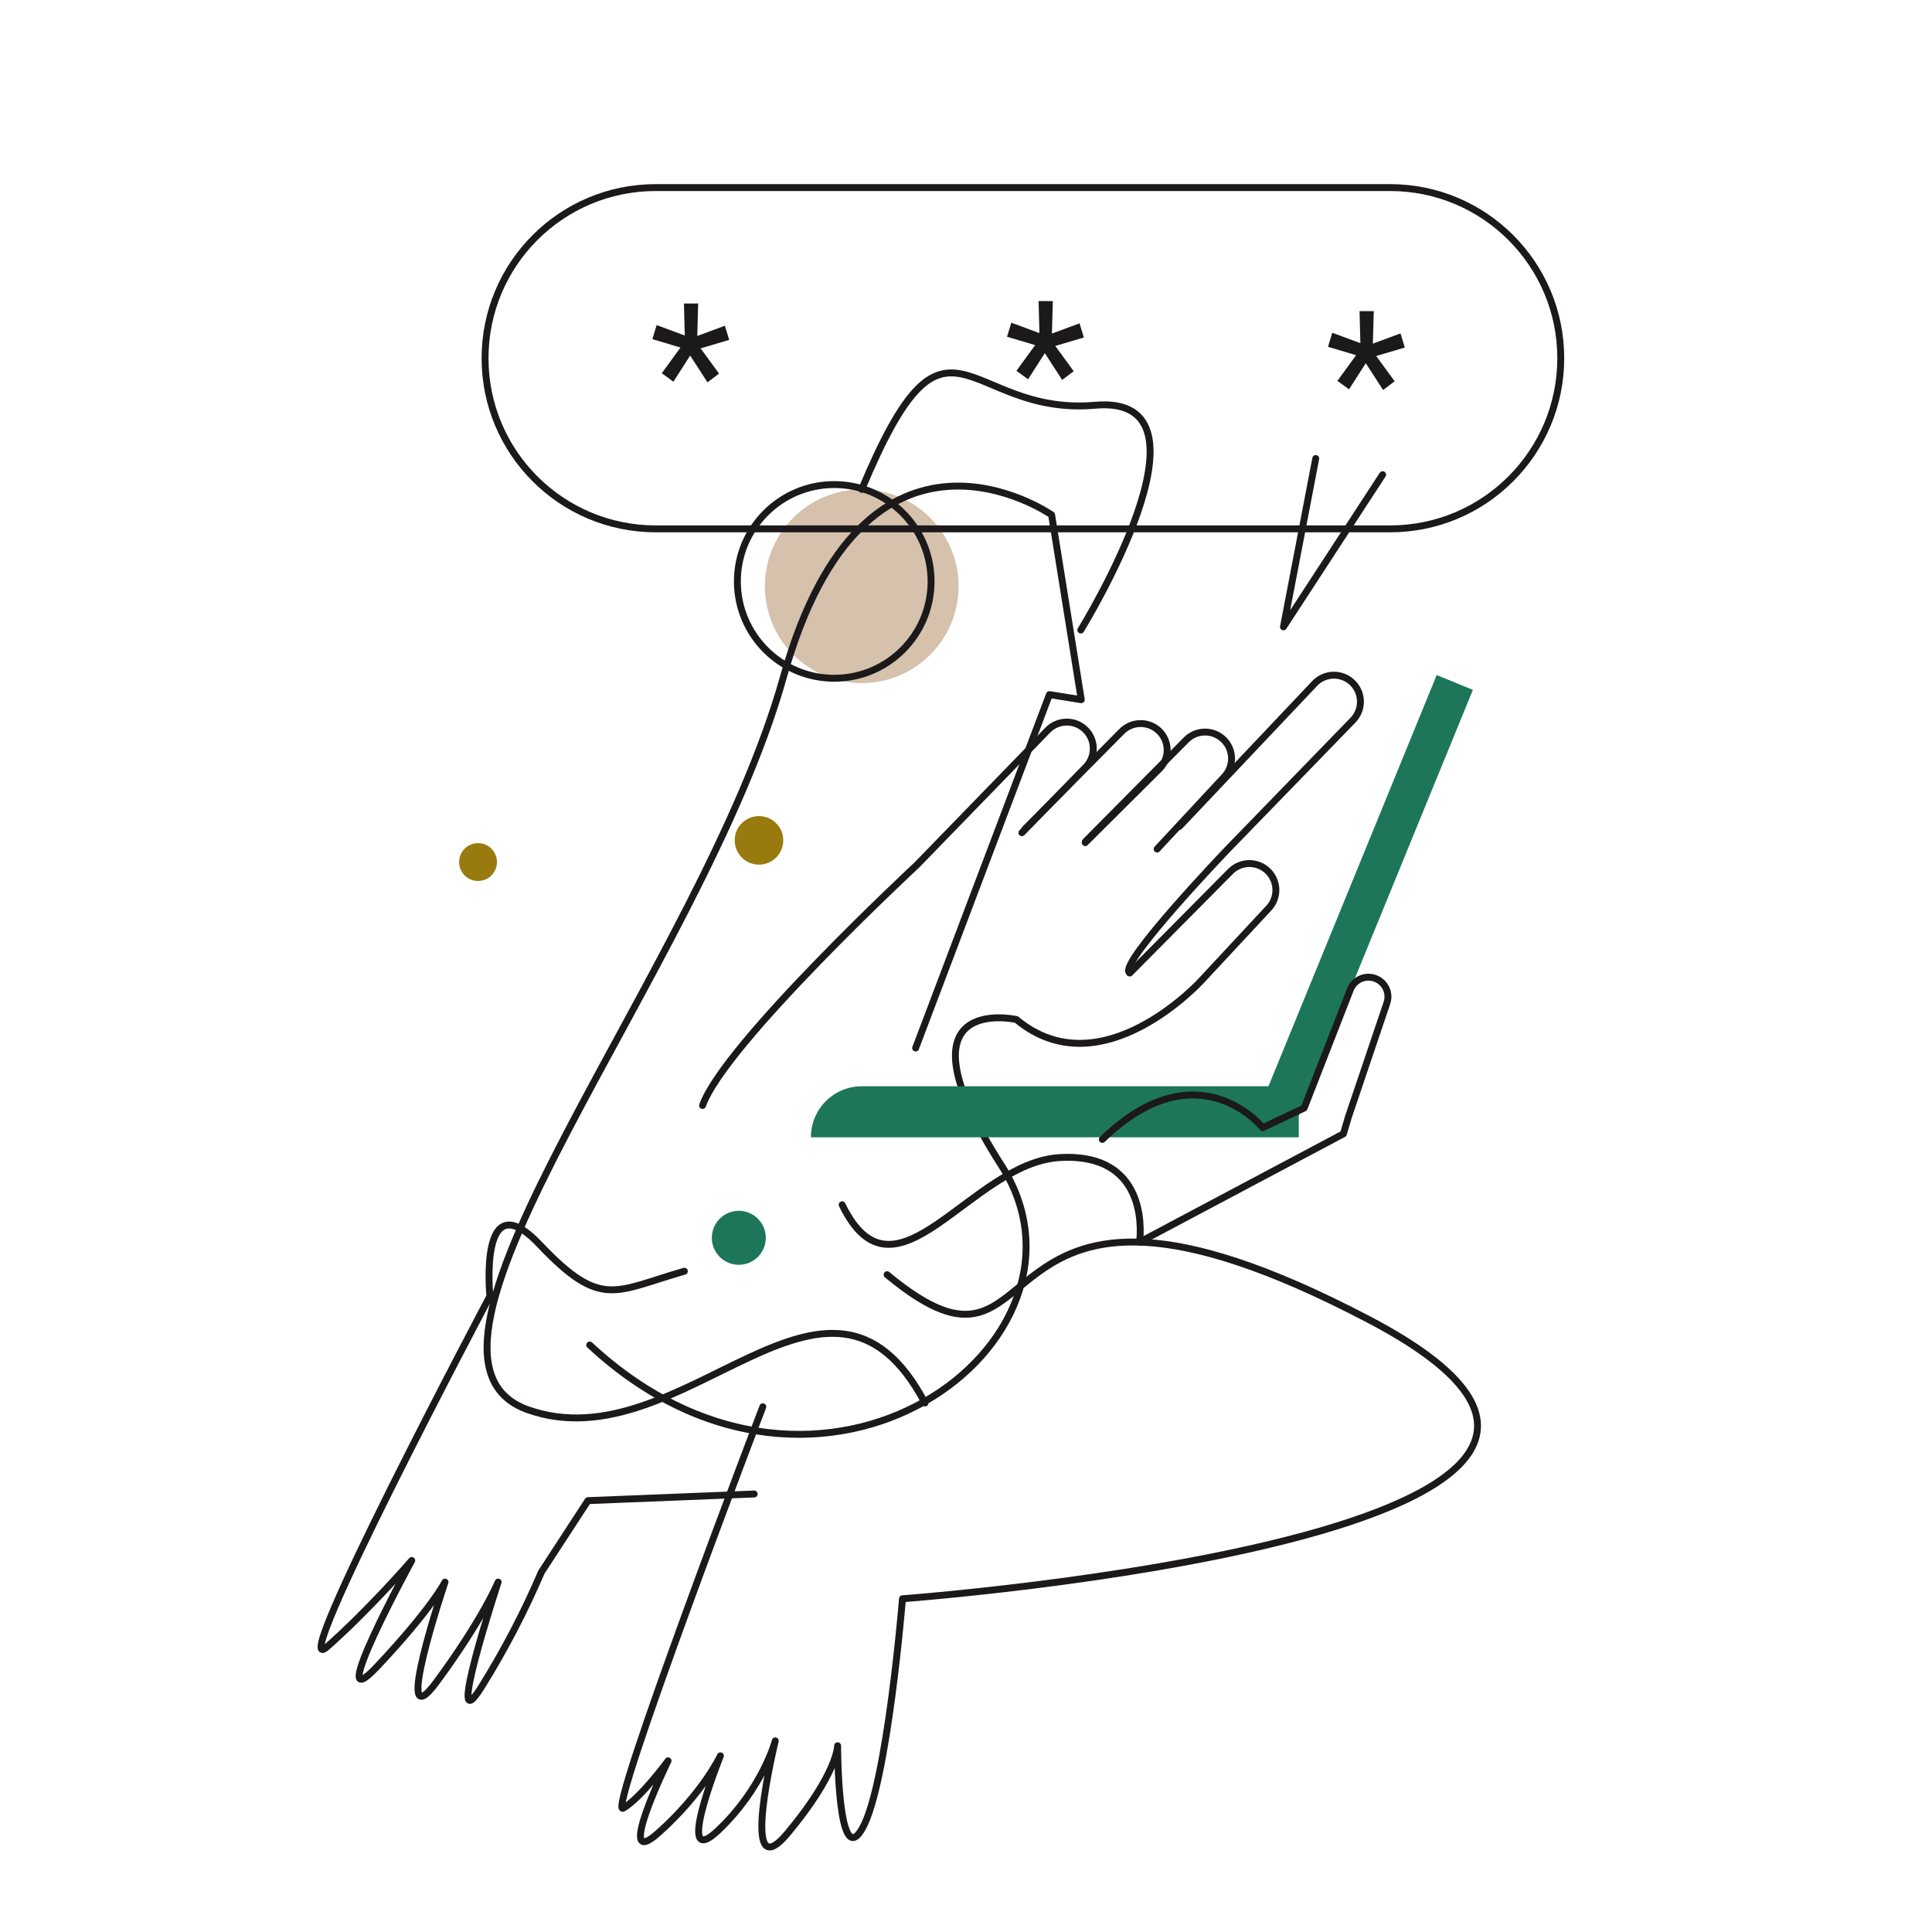 <svg width="280" height="280" viewBox="0 0 280 280" fill="none" xmlns="http://www.w3.org/2000/svg">
<path d="M170.911 119.794L190.566 99.017C190.917 98.655 191.336 98.366 191.8 98.166C192.263 97.966 192.761 97.859 193.266 97.852C193.77 97.845 194.271 97.937 194.74 98.123C195.209 98.309 195.637 98.586 195.999 98.938V98.938C196.361 99.289 196.651 99.708 196.851 100.171C197.051 100.635 197.158 101.133 197.165 101.637C197.173 102.142 197.081 102.643 196.895 103.112C196.709 103.581 196.432 104.009 196.081 104.371L177.863 123.144C177.863 123.144 162.239 139.467 163.652 140.937" stroke="#1B191A" stroke-miterlimit="10" stroke-linecap="round" stroke-linejoin="round"/>
<path d="M157.312 121.962L171.889 107.261C172.24 106.899 172.659 106.609 173.123 106.409C173.586 106.209 174.084 106.102 174.588 106.094C175.093 106.087 175.594 106.178 176.063 106.365C176.532 106.551 176.96 106.827 177.322 107.179V107.179C177.684 107.53 177.974 107.949 178.174 108.412C178.374 108.876 178.481 109.374 178.489 109.878C178.496 110.383 178.404 110.884 178.218 111.353C178.032 111.822 177.756 112.25 177.404 112.612L167.698 123.045" stroke="#1B191A" stroke-miterlimit="10" stroke-linecap="round" stroke-linejoin="round"/>
<path d="M148.557 120.148L162.555 106.03C162.906 105.668 163.325 105.379 163.789 105.178C164.252 104.978 164.75 104.871 165.255 104.864C165.759 104.856 166.26 104.948 166.729 105.134C167.198 105.32 167.626 105.597 167.988 105.948V105.948C168.35 106.3 168.64 106.719 168.84 107.182C169.04 107.645 169.147 108.143 169.155 108.648C169.162 109.152 169.071 109.654 168.884 110.123C168.698 110.592 168.422 111.019 168.07 111.382L157.281 122.122" stroke="#1B191A" stroke-miterlimit="10" stroke-linecap="round" stroke-linejoin="round"/>
<path d="M148.105 120.683L157.366 111.169C158.075 110.437 158.465 109.454 158.449 108.435C158.434 107.416 158.015 106.445 157.284 105.735V105.735C156.921 105.384 156.494 105.107 156.025 104.921C155.556 104.735 155.054 104.643 154.55 104.651C154.045 104.658 153.547 104.765 153.084 104.966C152.621 105.166 152.202 105.455 151.85 105.817L132.904 125.331C132.904 125.331 104.964 151.302 101.82 160.216" stroke="#1B191A" stroke-miterlimit="10" stroke-linecap="round" stroke-linejoin="round"/>
<path d="M163.734 141.021L178.311 126.319C178.662 125.957 179.081 125.668 179.545 125.468C180.008 125.267 180.506 125.16 181.01 125.153C181.515 125.145 182.016 125.237 182.485 125.423C182.954 125.609 183.382 125.886 183.744 126.237V126.237C184.106 126.589 184.396 127.008 184.596 127.471C184.796 127.934 184.903 128.432 184.911 128.937C184.918 129.442 184.826 129.943 184.64 130.412C184.454 130.881 184.178 131.309 183.826 131.671L174.117 142.104C174.117 142.104 159.641 158.029 147.305 147.757C147.305 147.757 128.949 143.63 145.139 168.909C161.329 194.189 119.121 226.199 85.466 194.928" stroke="#1B191A" stroke-miterlimit="10" stroke-linecap="round" stroke-linejoin="round"/>
<path d="M109.996 125.31C111.939 125.31 113.514 123.735 113.514 121.792C113.514 119.849 111.939 118.273 109.996 118.273C108.053 118.273 106.478 119.849 106.478 121.792C106.478 123.735 108.053 125.31 109.996 125.31Z" fill="#987A0F"/>
<path d="M124.887 99.001C132.639 99.001 138.923 92.717 138.923 84.965C138.923 77.214 132.639 70.93 124.887 70.93C117.136 70.93 110.852 77.214 110.852 84.965C110.852 92.717 117.136 99.001 124.887 99.001Z" fill="#D5C1AC"/>
<path d="M120.903 98.298C128.655 98.298 134.939 92.014 134.939 84.262C134.939 76.511 128.655 70.227 120.903 70.227C113.151 70.227 106.867 76.511 106.867 84.262C106.867 92.014 113.151 98.298 120.903 98.298Z" stroke="#1B191A" stroke-miterlimit="10" stroke-linecap="round" stroke-linejoin="round"/>
<path d="M156.637 91.311C156.637 91.311 177.775 57.059 158.725 58.73C139.676 60.401 137.421 40.934 124.888 70.919" stroke="#1B191A" stroke-miterlimit="10" stroke-linecap="round" stroke-linejoin="round"/>
<path d="M188.227 164.828H117.525V164.795C117.526 162.843 118.301 160.971 119.681 159.59C121.061 158.209 122.933 157.432 124.885 157.431H188.227V164.828Z" fill="#1D765A"/>
<path d="M187.746 162.842L182.5 160.695L200.08 117.727L208.216 97.834L213.462 99.981L187.746 162.842Z" fill="#1D765A"/>
<path d="M159.756 165.134C173.605 151.714 183.004 163.423 183.004 163.423L189.007 160.586L195.699 143.424C195.953 142.763 196.448 142.222 197.083 141.909C197.719 141.597 198.449 141.536 199.128 141.738V141.738C199.493 141.846 199.832 142.027 200.125 142.269C200.418 142.511 200.659 142.81 200.834 143.147C201.009 143.484 201.115 143.854 201.144 144.233C201.173 144.612 201.125 144.993 201.003 145.353L195.425 161.862L194.698 164.325L165.15 180.018C165.15 180.018 167.135 167.016 153.627 167.761C140.639 168.472 129.756 190.477 122.049 174.603" stroke="#1B191A" stroke-miterlimit="10" stroke-linecap="round" stroke-linejoin="round"/>
<path d="M110.554 203.879C110.554 203.879 87.789 263.501 90.318 262.057C92.847 260.613 96.823 255.191 96.823 255.191C96.823 255.191 88.874 271.451 95.376 265.669C101.879 259.886 104.41 254.467 104.41 254.467C104.41 254.467 97.545 271.451 104.049 265.308C110.554 259.164 112.361 252.299 112.361 252.299C112.361 252.299 106.939 274.332 114.168 265.659C121.397 256.987 121.395 253.002 121.395 253.002C121.395 253.002 121.395 271.43 125.007 264.926C128.619 258.421 130.794 231.705 130.794 231.705C130.794 231.705 257.624 222.308 198.364 191.233C139.103 160.159 153.856 205.696 128.563 184.738" stroke="#1B191A" stroke-miterlimit="10" stroke-linecap="round" stroke-linejoin="round"/>
<path d="M109.302 216.52L85.211 217.484L78.467 227.835C76.005 233.588 73.106 239.145 69.795 244.456C64.254 253.384 72.195 229.288 72.195 229.288C72.195 229.288 70.027 234.588 63.288 243.741C56.549 252.894 64.493 229.288 64.493 229.288C64.493 229.288 62.566 233.141 54.617 241.573C46.669 250.004 59.676 226.156 59.676 226.156C59.676 226.156 53.652 233.141 47.389 238.682C41.126 244.224 70.999 187.853 70.999 187.853C70.999 187.853 69.314 170.991 78.226 180.385C87.138 189.78 89.072 187.131 99.183 184.237" stroke="#1B191A" stroke-miterlimit="10" stroke-linecap="round" stroke-linejoin="round"/>
<path d="M132.7 151.889L152.091 100.666L156.707 101.407L152.408 74.617C152.408 74.617 125.368 55.786 113.533 98.139C101.698 140.493 54.064 196.396 76.533 204.321C99.003 212.246 119.977 176.646 134.059 203.33" stroke="#1B191A" stroke-miterlimit="10" stroke-linecap="round" stroke-linejoin="round"/>
<path d="M201.468 27.186H95.026C81.368 27.186 70.297 38.257 70.297 51.914V51.917C70.297 65.574 81.368 76.646 95.026 76.646H201.468C215.126 76.646 226.197 65.574 226.197 51.917V51.914C226.197 38.257 215.126 27.186 201.468 27.186Z" stroke="#1B191A" stroke-miterlimit="10" stroke-linecap="round" stroke-linejoin="round"/>
<path d="M98.623 50.366L94.548 49.152L95.168 47.115L99.243 48.626L99.122 43.984H101.186L101.051 48.693L105.059 47.209L105.679 49.26L101.537 50.488L104.209 54.144L102.536 55.413L100.026 51.527L97.597 55.318L95.911 54.09L98.623 50.366Z" fill="#1B191A"/>
<path d="M150.021 50.017L145.946 48.803L146.567 46.765L150.642 48.276L150.52 43.635H152.585L152.45 48.344L156.457 46.859L157.078 48.91L152.936 50.138L155.607 53.795L153.934 55.063L151.424 51.177L148.996 54.969L147.309 53.741L150.021 50.017Z" fill="#1B191A"/>
<path d="M196.537 51.476L192.462 50.261L193.083 48.224L197.157 49.735L197.036 45.094H199.1L198.965 49.803L202.973 48.319L203.593 50.369L199.451 51.597L202.123 55.254L200.45 56.522L197.94 52.636L195.511 56.428L193.825 55.2L196.537 51.476Z" fill="#1B191A"/>
<path d="M190.688 66.451L186.01 90.847L200.381 68.793" stroke="#1B191A" stroke-miterlimit="10" stroke-linecap="round" stroke-linejoin="round"/>
<path d="M107.073 183.304C109.234 183.304 110.985 181.552 110.985 179.392C110.985 177.231 109.234 175.479 107.073 175.479C104.913 175.479 103.161 177.231 103.161 179.392C103.161 181.552 104.913 183.304 107.073 183.304Z" fill="#1D765A"/>
<path d="M69.28 127.678C70.794 127.678 72.022 126.45 72.022 124.936C72.022 123.421 70.794 122.193 69.28 122.193C67.765 122.193 66.537 123.421 66.537 124.936C66.537 126.45 67.765 127.678 69.28 127.678Z" fill="#987A0F"/>
</svg>
